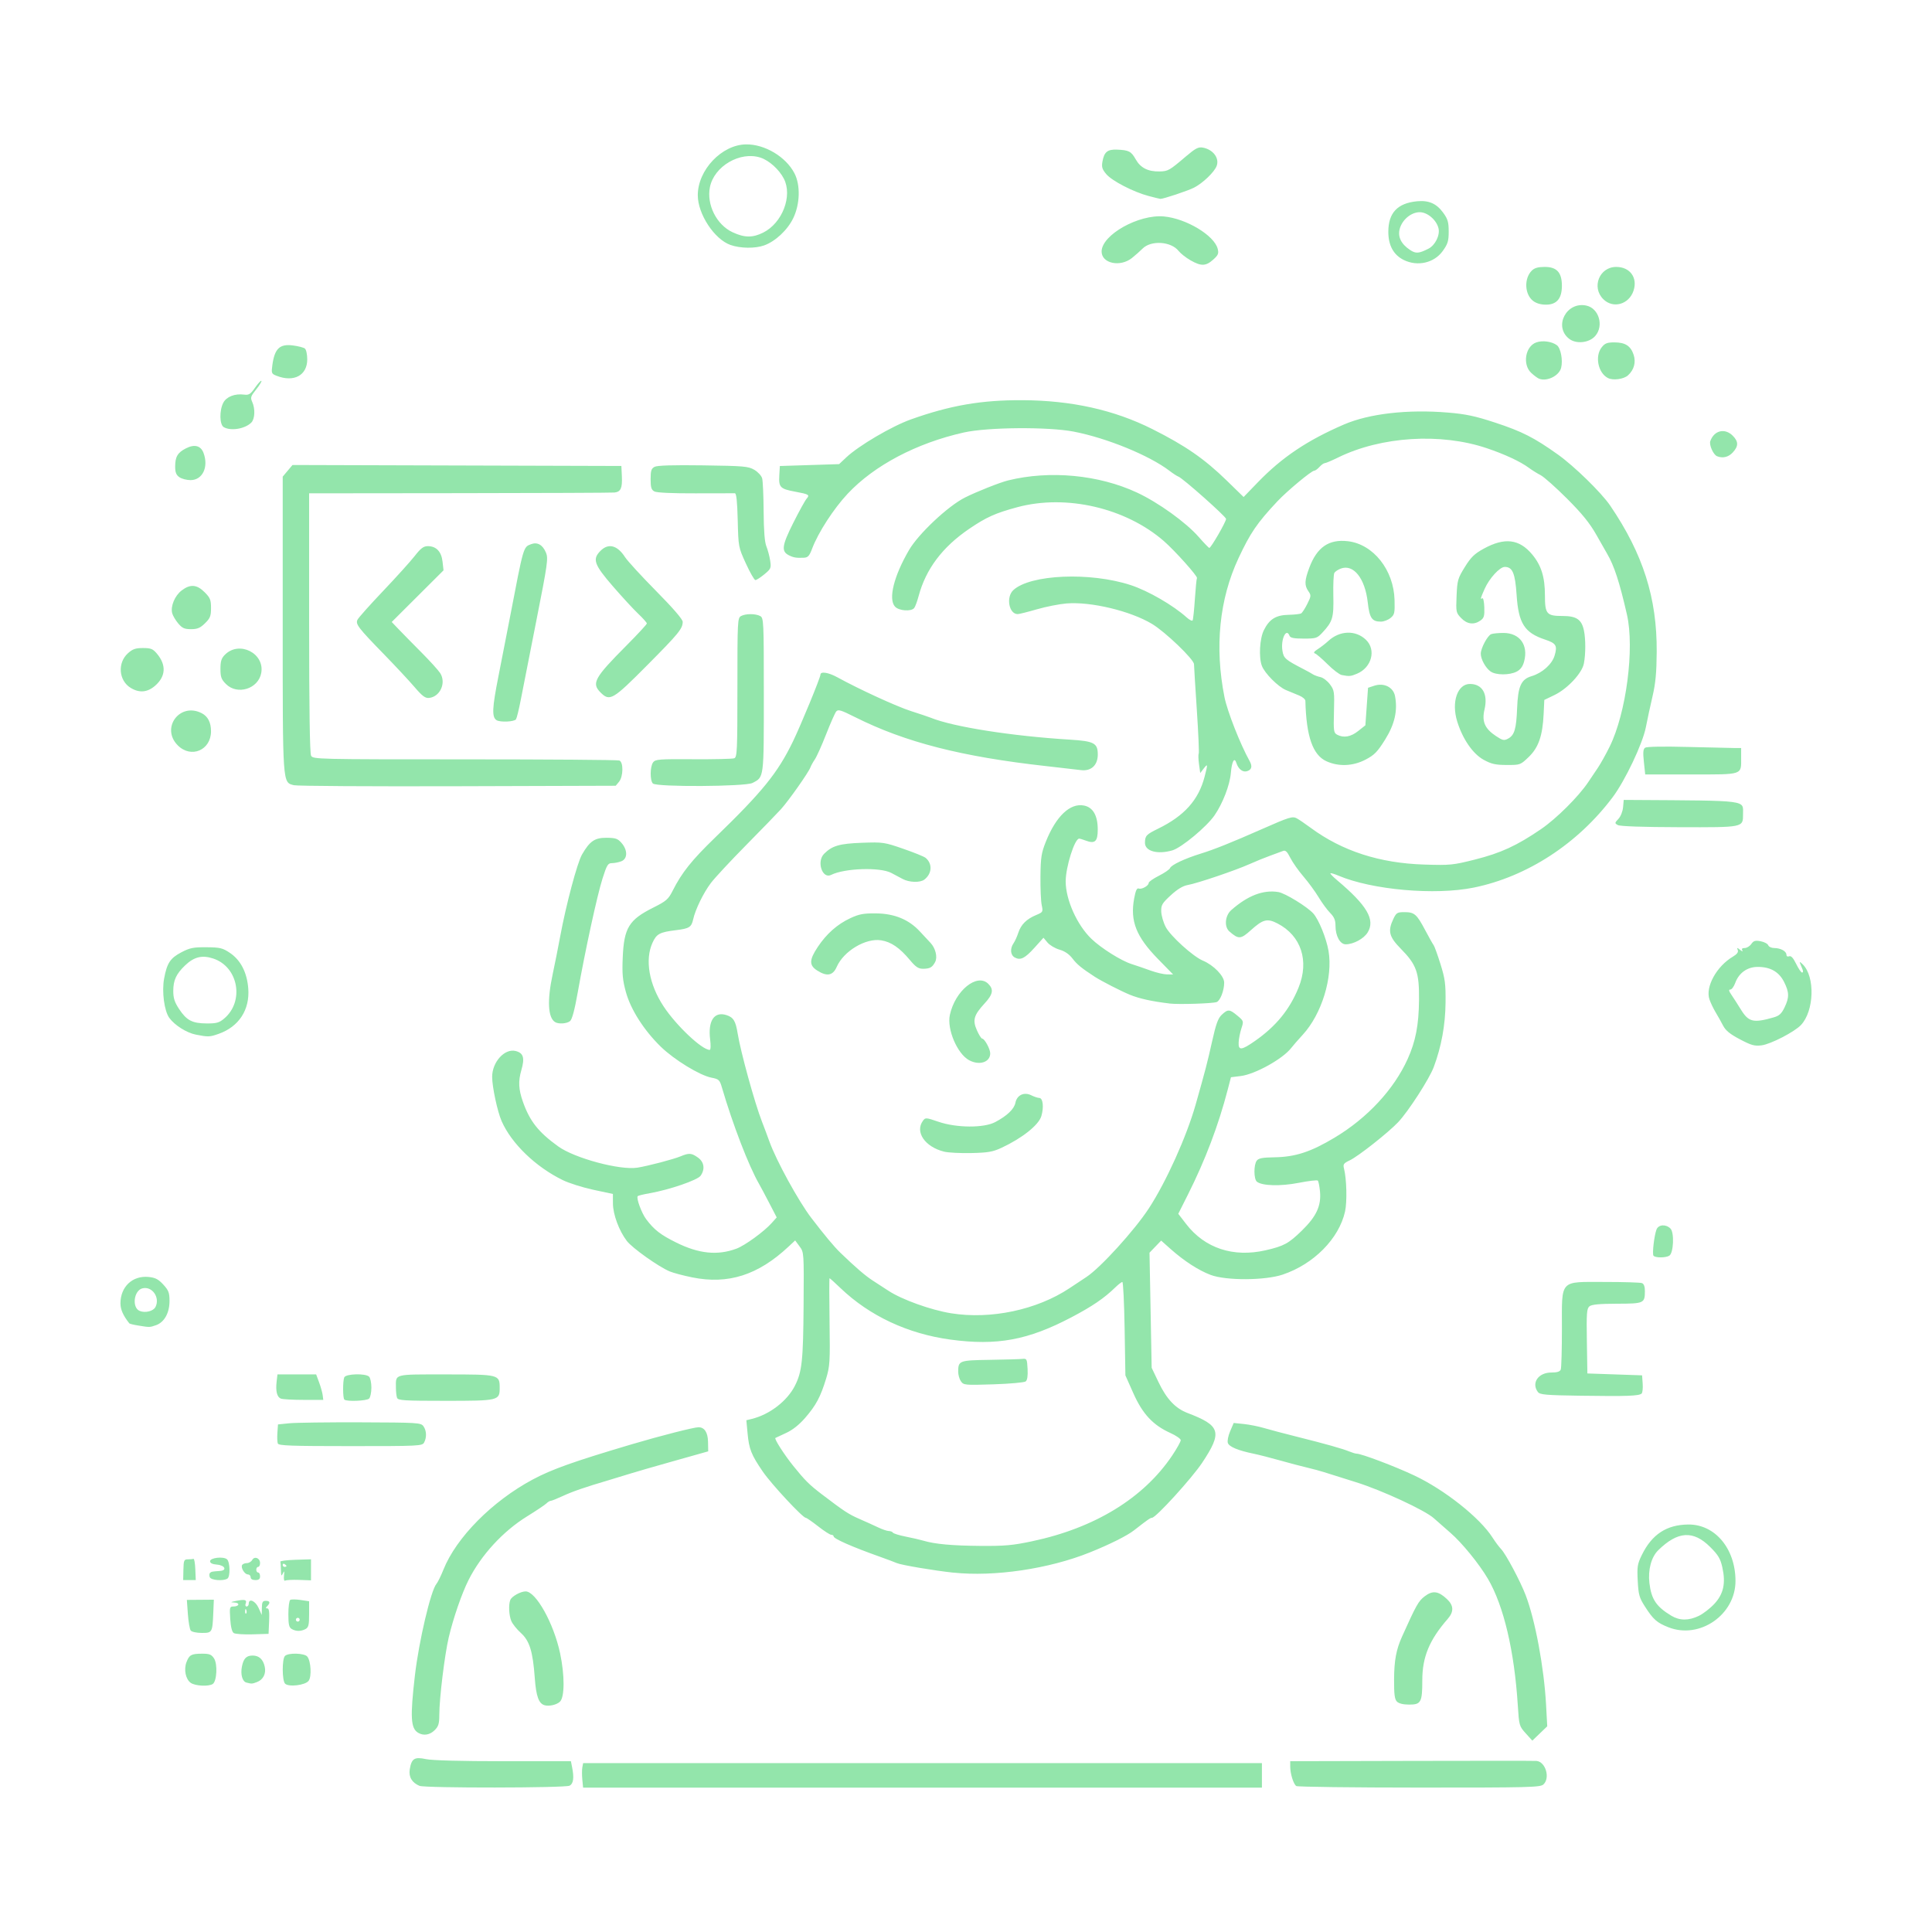 <?xml version="1.0" encoding="UTF-8" standalone="no"?>
<!-- Created with Inkscape (http://www.inkscape.org/) -->

<svg
   width="270.933mm"
   height="270.933mm"
   viewBox="0 0 270.933 270.933"
   version="1.1"
   id="svg5"
   xmlns="http://www.w3.org/2000/svg"
   xmlns:svg="http://www.w3.org/2000/svg">
  <defs
     id="defs2" />
  <g
     id="layer1"
     transform="translate(17.328,-15.718)">
    <path
       style="fill:#93e5ab;stroke-width:0.265;fill-opacity:1"
       d="m 41.5,266.154 c -1.051,-0.43 -1.538,-1.252 -1.367,-2.305 0.248,-1.53 0.658,-1.789 2.278,-1.441 0.853,0.183 4.917,0.293 10.843,0.293 h 9.479 l 0.165,0.827 c 0.3,1.499 0.191,2.316 -0.346,2.603 -0.616,0.33 -20.25,0.352 -21.052,0.024 z m 22.833,-0.874 c -0.06,-0.618 -0.059,-1.392 0.003,-1.72 l 0.112,-0.595 h 47.594 47.594 v 1.72 1.72 h -47.597 -47.597 l -0.109,-1.124 z m 100.127,0.903 c -0.398,-0.252 -0.855,-1.726 -0.855,-2.754 v -0.729 l 16.999,-0.042 c 9.35,-0.023 17.238,-0.022 17.529,0.002 1.288,0.107 1.964,2.408 0.971,3.306 -0.44,0.398 -2.027,0.438 -17.396,0.434 -9.302,-0.002 -17.064,-0.1 -17.248,-0.217 z m 32.17,-7.394 c -0.905,-1.002 -0.93,-1.091 -1.109,-3.915 -0.484,-7.64 -1.977,-13.972 -4.184,-17.739 -1.228,-2.097 -3.65,-5.071 -5.267,-6.466 -0.917,-0.791 -1.958,-1.706 -2.314,-2.033 -1.205,-1.107 -7.301,-3.933 -10.911,-5.057 -1.953,-0.608 -3.968,-1.243 -4.477,-1.409 -0.509,-0.167 -1.581,-0.456 -2.381,-0.642 -0.8,-0.186 -2.527,-0.642 -3.836,-1.012 -1.31,-0.37 -2.977,-0.796 -3.704,-0.945 -2.136,-0.438 -3.393,-0.96 -3.584,-1.488 -0.101,-0.279 0.037,-0.999 0.318,-1.655 l 0.497,-1.161 1.424,0.147 c 0.783,0.081 2.061,0.336 2.84,0.567 0.779,0.231 2.844,0.777 4.59,1.213 3.977,0.994 6.4,1.677 7.359,2.072 0.41,0.169 0.872,0.307 1.027,0.307 0.672,0 5.347,1.768 8.072,3.052 4.27,2.013 9.222,5.942 10.99,8.722 0.37,0.582 0.914,1.31 1.208,1.618 0.662,0.693 2.687,4.496 3.435,6.452 1.336,3.492 2.577,10.155 2.859,15.346 l 0.165,3.043 -1.045,1.005 -1.045,1.005 z m -155.308,-0.068 c -1.057,-0.617 -1.147,-2.179 -0.464,-8.06 0.557,-4.798 2.232,-11.916 3.02,-12.832 0.188,-0.218 0.627,-1.112 0.976,-1.987 1.802,-4.511 6.847,-9.606 12.522,-12.645 2.674,-1.432 5.784,-2.538 13.891,-4.941 4.006,-1.187 8.712,-2.388 9.359,-2.388 0.838,0 1.31,0.723 1.336,2.048 l 0.026,1.331 -4.897,1.379 c -2.694,0.759 -5.374,1.533 -5.956,1.72 -0.582,0.188 -1.951,0.605 -3.043,0.927 -3.455,1.021 -5.119,1.596 -6.556,2.264 -0.768,0.357 -1.504,0.65 -1.635,0.65 -0.131,0 -0.401,0.163 -0.6,0.362 -0.199,0.199 -1.428,1.021 -2.732,1.828 -3.363,2.08 -6.435,5.425 -8.193,8.921 -0.948,1.885 -2.145,5.355 -2.777,8.05 -0.575,2.453 -1.319,8.554 -1.32,10.816 -2.65e-4,1.275 -0.11,1.643 -0.65,2.183 -0.676,0.676 -1.548,0.818 -2.307,0.375 z m 17.728,-3.868 c -0.826,-0.228 -1.196,-1.25 -1.383,-3.82 -0.272,-3.738 -0.729,-5.213 -1.959,-6.326 -0.563,-0.509 -1.162,-1.259 -1.332,-1.666 -0.335,-0.804 -0.406,-2.269 -0.144,-2.952 0.192,-0.501 1.447,-1.202 2.152,-1.202 1.446,0 3.944,4.485 4.835,8.683 0.652,3.071 0.645,6.13 -0.016,6.777 -0.445,0.436 -1.505,0.685 -2.154,0.506 z m 119.524,-0.507 c -0.325,-0.325 -0.413,-1.002 -0.404,-3.109 0.011,-2.656 0.295,-4.186 1.111,-6 2.007,-4.459 2.307,-4.993 3.184,-5.662 1.108,-0.845 1.903,-0.749 3.105,0.374 0.973,0.909 1.01,1.779 0.119,2.8 -2.569,2.944 -3.562,5.339 -3.562,8.594 0,3.094 -0.175,3.419 -1.843,3.419 -0.824,0 -1.446,-0.151 -1.71,-0.416 z M 9.422,251.712 c -0.715,-0.501 -0.996,-1.858 -0.6,-2.9 0.39,-1.027 0.679,-1.184 2.178,-1.189 1.047,-0.003 1.322,0.105 1.687,0.662 0.521,0.794 0.392,3.223 -0.189,3.592 -0.591,0.374 -2.449,0.275 -3.076,-0.164 z m 13.226,0.11 c -0.427,-0.439 -0.437,-3.462 -0.013,-3.885 0.467,-0.467 2.721,-0.404 3.129,0.088 0.511,0.616 0.634,2.808 0.19,3.399 -0.47,0.626 -2.811,0.908 -3.307,0.398 z m -5.424,-0.152 c -0.568,-0.149 -0.846,-1.147 -0.625,-2.25 0.226,-1.129 0.623,-1.537 1.498,-1.537 0.902,0 1.473,0.527 1.702,1.569 0.213,0.968 -0.217,1.817 -1.088,2.148 -0.693,0.263 -0.738,0.265 -1.488,0.07 z m -1.772,-6.942 c -0.248,-0.161 -0.422,-0.859 -0.494,-1.986 -0.103,-1.614 -0.072,-1.738 0.434,-1.738 0.85,0 0.971,-0.525 0.128,-0.56 -0.6,-0.025 -0.54,-0.07 0.315,-0.236 1.209,-0.235 1.495,-0.144 1.283,0.407 -0.082,0.214 -0.017,0.388 0.144,0.388 0.161,0 0.293,-0.179 0.293,-0.397 0,-0.8 0.934,-0.397 1.379,0.595 l 0.446,0.992 0.014,-0.992 c 0.011,-0.811 0.11,-0.992 0.543,-0.992 0.6,0 0.678,0.274 0.212,0.741 -0.247,0.247 -0.244,0.318 0.012,0.318 0.238,0 0.308,0.495 0.251,1.786 l -0.078,1.786 -2.249,0.068 c -1.237,0.037 -2.421,-0.044 -2.632,-0.18 z m 1.755,-3.244 c -0.085,-0.211 -0.147,-0.148 -0.16,0.16 -0.011,0.279 0.051,0.435 0.139,0.347 0.088,-0.088 0.097,-0.316 0.021,-0.507 z m -7.786,2.894 c -0.144,-0.182 -0.325,-1.224 -0.403,-2.315 l -0.142,-1.984 1.892,-0.015 1.892,-0.015 -0.073,1.735 c -0.122,2.892 -0.141,2.926 -1.619,2.926 -0.713,0 -1.402,-0.147 -1.547,-0.331 z m 14.153,-0.22 c -0.37,-0.216 -0.463,-0.636 -0.463,-2.093 0,-1.003 0.119,-1.897 0.265,-1.987 0.146,-0.09 0.801,-0.084 1.455,0.014 l 1.19,0.178 v 1.813 c 0,1.521 -0.082,1.857 -0.512,2.087 -0.639,0.342 -1.335,0.338 -1.936,-0.012 z m 1.124,-1.302 c 0,-0.146 -0.119,-0.265 -0.265,-0.265 -0.146,0 -0.265,0.119 -0.265,0.265 0,0.146 0.119,0.265 0.265,0.265 0.146,0 0.265,-0.119 0.265,-0.265 z m 191.939,1.059 c -1.613,-0.638 -2.12,-1.086 -3.288,-2.907 -0.792,-1.235 -0.908,-1.649 -1.011,-3.606 -0.104,-1.98 -0.044,-2.359 0.574,-3.621 1.418,-2.898 3.475,-4.246 6.52,-4.274 3.752,-0.034 6.615,3.393 6.615,7.92 0,4.743 -5.038,8.216 -9.409,6.488 z m 4.277,-1.601 c 0.616,-0.298 1.597,-1.06 2.18,-1.692 1.282,-1.391 1.605,-2.888 1.106,-5.121 -0.27,-1.205 -0.574,-1.715 -1.692,-2.832 -2.376,-2.376 -4.559,-2.241 -7.3,0.451 -0.971,0.954 -1.45,2.745 -1.231,4.605 0.266,2.26 0.973,3.312 3.074,4.574 1.17,0.703 2.434,0.708 3.864,0.016 z m -198.415,-5.623 c 0.071,-0.693 0.042,-0.75 -0.162,-0.317 -0.206,0.439 -0.251,0.361 -0.267,-0.463 -0.01,-0.546 -0.048,-1.081 -0.085,-1.191 -0.036,-0.109 0.916,-0.229 2.117,-0.266 l 2.183,-0.068 v 1.475 1.475 l -1.676,-0.061 c -0.922,-0.033 -1.793,0.012 -1.937,0.1 -0.156,0.096 -0.226,-0.179 -0.174,-0.685 z m 0.347,-1.359 c 0,-0.064 -0.119,-0.19 -0.265,-0.28 -0.146,-0.09 -0.265,-0.037 -0.265,0.117 0,0.154 0.119,0.28 0.265,0.28 0.146,0 0.265,-0.052 0.265,-0.117 z m -14.454,0.514 c 0.031,-1.322 0.089,-1.455 0.63,-1.455 0.327,-2.6e-4 0.681,-0.03 0.786,-0.067 0.105,-0.036 0.219,0.618 0.253,1.455 l 0.062,1.521 h -0.882 -0.882 z m 3.698,1.046 c -0.086,-0.225 -0.074,-0.491 0.027,-0.592 0.184,-0.184 0.301,-0.208 1.403,-0.282 1.026,-0.069 0.701,-0.793 -0.397,-0.884 -0.669,-0.055 -0.992,-0.211 -0.992,-0.479 0,-0.488 1.852,-0.703 2.369,-0.275 0.437,0.363 0.485,2.444 0.063,2.713 -0.586,0.373 -2.306,0.234 -2.473,-0.2 z m 5.73,0.011 c 0,-0.218 -0.174,-0.397 -0.388,-0.397 -0.456,0 -1.031,-0.954 -0.8,-1.328 0.088,-0.143 0.385,-0.259 0.661,-0.259 0.275,0 0.611,-0.197 0.745,-0.438 0.323,-0.577 1.104,-0.273 1.104,0.429 0,0.296 -0.119,0.537 -0.265,0.537 -0.146,0 -0.265,0.179 -0.265,0.397 0,0.218 0.119,0.397 0.265,0.397 0.146,0 0.265,0.238 0.265,0.529 0,0.388 -0.176,0.529 -0.661,0.529 -0.412,0 -0.661,-0.15 -0.661,-0.397 z m 98.557,-0.643 c -2.693,-0.287 -7.323,-1.069 -7.938,-1.342 -0.291,-0.129 -1.363,-0.531 -2.381,-0.893 -3.889,-1.382 -6.482,-2.524 -6.482,-2.854 0,-0.122 -0.149,-0.222 -0.331,-0.222 -0.182,-9e-5 -1.013,-0.536 -1.847,-1.191 -0.834,-0.655 -1.61,-1.19 -1.725,-1.19 -0.43,0 -4.806,-4.7 -6.016,-6.461 -1.623,-2.363 -1.943,-3.166 -2.15,-5.391 l -0.17,-1.831 0.762,-0.187 c 2.5,-0.614 4.965,-2.509 6.047,-4.65 0.995,-1.968 1.161,-3.502 1.217,-11.272 0.054,-7.417 0.052,-7.437 -0.564,-8.271 l -0.618,-0.836 -0.94,0.878 c -4.274,3.993 -8.46,5.326 -13.51,4.302 -1.222,-0.248 -2.634,-0.622 -3.138,-0.833 -1.561,-0.652 -5.262,-3.281 -6.022,-4.278 -1.089,-1.428 -1.937,-3.715 -1.944,-5.244 l -0.006,-1.343 -2.712,-0.578 c -1.492,-0.318 -3.438,-0.932 -4.324,-1.365 -3.803,-1.857 -7.188,-5.124 -8.57,-8.273 -0.587,-1.337 -1.327,-4.799 -1.327,-6.202 7.93e-4,-2.085 1.752,-4.016 3.291,-3.63 1.095,0.275 1.304,0.966 0.807,2.675 -0.457,1.572 -0.399,2.714 0.227,4.475 0.964,2.711 2.165,4.227 4.935,6.227 2.3,1.661 8.673,3.372 11.112,2.984 1.481,-0.236 5.059,-1.174 6.042,-1.585 1.199,-0.501 1.541,-0.477 2.45,0.17 0.87,0.62 1.017,1.626 0.372,2.546 -0.429,0.613 -4.343,1.959 -7.121,2.449 -0.86,0.152 -1.624,0.335 -1.696,0.408 -0.247,0.247 0.533,2.383 1.188,3.25 1.119,1.482 2,2.167 4.189,3.254 3.191,1.586 5.811,1.853 8.467,0.865 1.186,-0.442 3.865,-2.39 4.938,-3.591 l 0.704,-0.789 -1.049,-2.022 c -0.577,-1.112 -1.22,-2.32 -1.43,-2.684 -1.445,-2.509 -3.676,-8.3 -5.197,-13.487 -0.324,-1.106 -0.423,-1.199 -1.499,-1.41 -1.625,-0.319 -5.208,-2.512 -7.076,-4.332 -2.365,-2.304 -4.224,-5.215 -4.898,-7.67 -0.462,-1.684 -0.542,-2.556 -0.444,-4.842 0.178,-4.159 0.869,-5.289 4.276,-6.995 1.836,-0.919 2.116,-1.163 2.73,-2.377 1.288,-2.548 2.664,-4.271 5.938,-7.44 6.66,-6.447 8.786,-9.071 10.929,-13.491 1.108,-2.285 3.852,-8.952 3.852,-9.359 0,-0.496 1.12,-0.322 2.381,0.37 3.12,1.712 8.293,4.086 10.319,4.734 1.237,0.396 2.487,0.818 2.778,0.936 3.125,1.273 11.328,2.566 19.447,3.065 3.452,0.212 3.969,0.485 3.969,2.092 0,1.506 -0.944,2.372 -2.378,2.183 -0.511,-0.067 -2.715,-0.321 -4.898,-0.564 -11.83,-1.317 -19.724,-3.339 -26.723,-6.846 -2.067,-1.036 -2.423,-1.14 -2.694,-0.794 -0.172,0.219 -0.81,1.667 -1.418,3.216 -0.608,1.55 -1.311,3.115 -1.562,3.479 -0.251,0.364 -0.533,0.872 -0.626,1.129 -0.251,0.696 -3.051,4.67 -4.134,5.867 -0.519,0.574 -2.713,2.836 -4.876,5.027 -2.163,2.191 -4.386,4.579 -4.938,5.307 -1.044,1.374 -2.19,3.721 -2.495,5.112 -0.24,1.094 -0.548,1.288 -2.392,1.512 -2.307,0.281 -2.741,0.513 -3.314,1.774 -1.081,2.382 -0.482,5.817 1.555,8.91 1.777,2.699 5.388,6.107 6.471,6.107 0.141,0 0.166,-0.616 0.061,-1.458 -0.327,-2.617 0.568,-3.966 2.273,-3.425 0.988,0.314 1.302,0.819 1.58,2.547 0.421,2.613 2.396,9.785 3.412,12.391 0.312,0.8 0.781,2.051 1.041,2.779 0.956,2.676 4.095,8.399 5.891,10.743 1.876,2.448 3.194,4.027 4.063,4.866 2.122,2.049 3.516,3.247 4.548,3.909 0.618,0.397 1.602,1.036 2.185,1.42 1.894,1.248 5.964,2.71 8.814,3.166 5.557,0.889 12.018,-0.481 16.583,-3.515 0.8,-0.532 1.872,-1.242 2.381,-1.578 1.976,-1.302 6.735,-6.534 8.751,-9.621 2.432,-3.725 5.287,-10.055 6.562,-14.552 1.373,-4.843 1.64,-5.868 2.302,-8.838 0.555,-2.494 0.841,-3.278 1.372,-3.77 0.858,-0.796 1.082,-0.782 2.179,0.134 0.891,0.744 0.9,0.771 0.565,1.786 -0.187,0.567 -0.36,1.447 -0.386,1.957 -0.058,1.174 0.387,1.136 2.292,-0.195 2.947,-2.059 4.856,-4.397 6.109,-7.48 1.525,-3.754 0.363,-7.289 -2.959,-8.999 -1.432,-0.737 -2.023,-0.588 -3.725,0.943 -1.433,1.288 -1.726,1.305 -3.019,0.178 -0.748,-0.652 -0.609,-2.222 0.265,-2.993 2.31,-2.037 4.49,-2.874 6.6,-2.531 0.942,0.153 4.037,2.048 4.898,2.999 0.766,0.847 1.836,3.474 2.142,5.258 0.634,3.701 -0.958,8.875 -3.62,11.761 -0.604,0.655 -1.334,1.493 -1.623,1.864 -1.193,1.53 -5.056,3.673 -7.065,3.92 l -1.375,0.169 -0.447,1.72 c -1.301,5.011 -3.15,9.888 -5.585,14.736 l -1.355,2.697 1.112,1.441 c 2.613,3.388 6.603,4.707 11.118,3.677 2.576,-0.588 3.239,-0.947 5.104,-2.766 2.045,-1.995 2.732,-3.483 2.538,-5.498 -0.07,-0.733 -0.208,-1.413 -0.305,-1.511 -0.098,-0.098 -1.293,0.042 -2.656,0.31 -2.565,0.504 -5.175,0.433 -5.891,-0.162 -0.442,-0.367 -0.454,-2.364 -0.017,-2.944 0.256,-0.341 0.808,-0.447 2.447,-0.471 2.961,-0.043 5.125,-0.749 8.495,-2.771 4.576,-2.745 8.286,-6.74 10.217,-11.002 1.121,-2.475 1.564,-4.766 1.599,-8.265 0.038,-3.893 -0.343,-4.964 -2.57,-7.227 -1.64,-1.666 -1.837,-2.472 -1.022,-4.18 0.404,-0.847 0.549,-0.935 1.537,-0.935 1.406,0 1.728,0.277 2.913,2.514 0.54,1.019 1.076,1.971 1.192,2.117 0.116,0.146 0.546,1.336 0.956,2.646 0.65,2.075 0.741,2.773 0.714,5.424 -0.033,3.159 -0.583,6.158 -1.657,9.028 -0.626,1.672 -3.582,6.248 -4.997,7.735 -1.404,1.476 -5.589,4.776 -6.761,5.332 -0.882,0.418 -0.982,0.559 -0.827,1.163 0.373,1.453 0.451,4.666 0.147,6.027 -0.851,3.804 -4.387,7.379 -8.749,8.845 -2.474,0.832 -7.922,0.857 -10.086,0.047 -1.699,-0.636 -3.727,-1.948 -5.641,-3.65 l -1.312,-1.167 -0.816,0.848 -0.816,0.848 0.151,8.07 0.151,8.07 0.946,1.984 c 1.143,2.396 2.372,3.704 4.098,4.362 4.633,1.766 4.896,2.663 2.044,6.964 -1.438,2.168 -6.498,7.723 -7.035,7.723 -0.23,0 -0.585,0.247 -2.526,1.76 -0.983,0.766 -3.394,1.971 -6.209,3.104 -5.729,2.305 -13.384,3.437 -19.113,2.828 z m 11.044,-4.408 c 8.775,-1.854 15.627,-6.049 19.634,-12.022 0.662,-0.987 1.201,-1.955 1.197,-2.15 -0.004,-0.196 -0.666,-0.653 -1.471,-1.017 -2.425,-1.096 -3.883,-2.662 -5.171,-5.556 l -1.119,-2.514 -0.108,-6.548 c -0.06,-3.602 -0.203,-6.548 -0.318,-6.548 -0.115,0 -0.551,0.332 -0.968,0.739 -1.582,1.54 -3.237,2.668 -6.183,4.217 -6.089,3.201 -10.434,4.003 -16.933,3.126 -5.985,-0.807 -11.371,-3.327 -15.438,-7.222 -0.798,-0.764 -1.49,-1.389 -1.539,-1.389 -0.049,-1.1e-4 -0.049,2.744 -5.3e-4,6.098 0.082,5.657 0.046,6.237 -0.49,8.001 -0.773,2.544 -1.413,3.739 -2.945,5.501 -0.841,0.966 -1.765,1.695 -2.673,2.107 -0.764,0.346 -1.433,0.659 -1.487,0.694 -0.185,0.121 1.233,2.335 2.519,3.933 1.618,2.01 2.255,2.644 3.986,3.961 3.159,2.405 3.75,2.793 5.252,3.449 0.864,0.378 2.056,0.917 2.647,1.198 0.592,0.282 1.269,0.512 1.506,0.512 0.237,0 0.493,0.102 0.57,0.227 0.077,0.125 0.888,0.375 1.802,0.556 0.914,0.181 2.024,0.437 2.468,0.57 1.599,0.478 4.029,0.701 7.989,0.732 3.41,0.027 4.533,-0.073 7.276,-0.653 z m -9.993,-22.425 c -0.214,-0.306 -0.388,-0.916 -0.385,-1.357 0.008,-1.539 0.143,-1.589 4.418,-1.654 2.152,-0.033 4.21,-0.092 4.574,-0.132 0.628,-0.069 0.665,0.003 0.74,1.406 0.051,0.976 -0.038,1.572 -0.265,1.752 -0.188,0.15 -2.221,0.333 -4.517,0.407 -4.019,0.129 -4.189,0.113 -4.564,-0.422 z m -95.797,8.72 c -0.077,-0.202 -0.103,-0.886 -0.058,-1.521 l 0.083,-1.155 1.587,-0.161 c 0.873,-0.089 5.377,-0.148 10.009,-0.132 8.013,0.028 8.44,0.054 8.797,0.542 0.443,0.605 0.486,1.565 0.102,2.282 -0.263,0.492 -0.659,0.512 -10.327,0.512 -8.323,0 -10.077,-0.063 -10.194,-0.367 z m 0.442,-6.293 c -0.558,-0.206 -0.767,-1.037 -0.606,-2.415 l 0.114,-0.979 h 2.713 2.713 l 0.417,1.124 c 0.229,0.618 0.454,1.422 0.499,1.786 l 0.082,0.661 h -2.727 c -1.5,0 -2.943,-0.08 -3.206,-0.177 z m 8.888,0.133 c -0.221,-0.221 -0.232,-2.545 -0.016,-3.109 0.197,-0.515 2.996,-0.596 3.491,-0.101 0.175,0.175 0.318,0.865 0.318,1.535 0,0.669 -0.143,1.36 -0.318,1.535 -0.332,0.332 -3.169,0.447 -3.475,0.141 z m 7.393,-0.242 c -0.088,-0.23 -0.161,-0.875 -0.161,-1.434 0,-1.964 -0.423,-1.852 6.999,-1.852 7.486,0 7.553,0.017 7.553,1.898 0,1.769 -0.155,1.806 -7.599,1.806 -5.803,0 -6.652,-0.052 -6.792,-0.419 z m 166.13,-0.294 c -5.081,-0.076 -5.863,-0.144 -6.152,-0.532 -0.943,-1.269 0.067,-2.725 1.89,-2.725 0.816,0 1.21,-0.125 1.323,-0.419 0.088,-0.23 0.161,-2.795 0.161,-5.701 0,-7.04 -0.423,-6.581 6.052,-6.581 2.614,0 4.941,0.072 5.171,0.161 0.277,0.106 0.417,0.487 0.414,1.124 -0.007,1.705 -0.122,1.757 -3.926,1.767 -2.478,0.007 -3.539,0.108 -3.852,0.368 -0.375,0.311 -0.423,0.963 -0.36,4.885 l 0.072,4.527 3.836,0.132 3.836,0.132 0.083,1.16 c 0.046,0.638 -0.019,1.262 -0.143,1.387 -0.344,0.344 -2.051,0.408 -8.407,0.313 z M 2.016,201.597 c -0.616,-0.1 -1.16,-0.234 -1.21,-0.298 -0.87,-1.105 -1.242,-1.946 -1.242,-2.802 9.6e-4,-2.343 1.702,-3.934 3.959,-3.704 0.935,0.096 1.363,0.318 2.051,1.069 0.747,0.815 0.869,1.14 0.869,2.31 0,1.671 -0.733,2.979 -1.899,3.385 -0.891,0.311 -0.866,0.31 -2.528,0.039 z m 2.464,-2.603 c 0.661,-1.334 -0.477,-2.947 -1.839,-2.605 -1.207,0.303 -1.497,2.7 -0.383,3.165 0.781,0.326 1.926,0.038 2.222,-0.56 z m 210.062,-7.194 c -0.185,-0.299 0.103,-2.783 0.423,-3.647 0.267,-0.722 1.312,-0.802 1.963,-0.151 0.558,0.558 0.438,3.428 -0.16,3.806 -0.504,0.319 -2.026,0.314 -2.225,-0.008 z m -99.465,-14.578 c -2.693,-0.667 -4.129,-2.758 -2.977,-4.334 0.34,-0.465 0.422,-0.46 2.183,0.142 2.538,0.867 6.351,0.89 7.946,0.048 1.67,-0.882 2.663,-1.832 2.839,-2.715 0.216,-1.08 1.213,-1.551 2.223,-1.048 0.4,0.199 0.906,0.367 1.124,0.373 0.518,0.014 0.662,1.302 0.287,2.556 -0.373,1.245 -2.695,3.091 -5.578,4.433 -1.228,0.572 -1.888,0.687 -4.233,0.74 -1.528,0.034 -3.244,-0.054 -3.813,-0.195 z m 3.493,-12.828 c -1.657,-0.9 -3.124,-4.347 -2.697,-6.337 0.736,-3.425 3.834,-5.93 5.398,-4.366 0.781,0.781 0.652,1.466 -0.517,2.734 -1.52,1.649 -1.72,2.342 -1.088,3.771 0.284,0.642 0.617,1.168 0.739,1.168 0.334,0 1.13,1.46 1.13,2.072 0,1.248 -1.524,1.739 -2.966,0.957 z m 108.107,-2.924 c -1.406,-0.739 -2.007,-1.229 -2.374,-1.936 -0.27,-0.521 -0.743,-1.363 -1.05,-1.873 -0.307,-0.509 -0.692,-1.316 -0.856,-1.792 -0.599,-1.746 0.994,-4.644 3.302,-6.007 0.559,-0.33 0.775,-0.624 0.669,-0.908 -0.141,-0.377 -0.106,-0.379 0.34,-0.024 0.289,0.231 0.414,0.259 0.298,0.066 -0.133,-0.221 -0.022,-0.331 0.331,-0.331 0.291,0 0.707,-0.253 0.923,-0.562 0.323,-0.461 0.56,-0.531 1.312,-0.39 0.505,0.095 0.986,0.348 1.068,0.562 0.082,0.214 0.459,0.39 0.837,0.39 0.889,0 1.711,0.445 1.711,0.927 0,0.225 0.158,0.319 0.388,0.23 0.267,-0.103 0.572,0.229 0.979,1.067 0.325,0.669 0.699,1.216 0.831,1.216 0.132,0 0.168,-0.179 0.08,-0.397 -0.088,-0.218 -0.241,-0.596 -0.339,-0.84 -0.136,-0.337 -0.048,-0.312 0.366,0.102 1.736,1.736 1.59,6.519 -0.26,8.488 -0.903,0.962 -4.241,2.687 -5.518,2.852 -0.988,0.128 -1.432,0.005 -3.039,-0.84 z m 4.723,-3.079 c 0.778,-0.222 1.102,-0.517 1.521,-1.384 0.684,-1.413 0.672,-2.135 -0.062,-3.59 -0.715,-1.418 -1.918,-2.106 -3.684,-2.106 -1.476,-5.3e-4 -2.656,0.842 -3.17,2.262 -0.182,0.502 -0.488,0.913 -0.682,0.913 -0.256,0 -0.216,0.197 0.149,0.728 0.275,0.4 0.882,1.345 1.348,2.101 1.068,1.73 1.742,1.889 4.579,1.077 z m -221.254,2.419 c -1.3,-0.254 -2.983,-1.315 -3.736,-2.355 -0.703,-0.971 -1.061,-3.684 -0.725,-5.501 0.402,-2.175 0.857,-2.87 2.417,-3.689 1.189,-0.625 1.683,-0.724 3.521,-0.71 1.911,0.015 2.261,0.099 3.292,0.791 1.501,1.009 2.391,2.727 2.571,4.965 0.241,3.005 -1.304,5.384 -4.15,6.388 -1.255,0.443 -1.458,0.45 -3.19,0.111 z m 3.958,-2.254 c 2.869,-2.414 1.996,-7.249 -1.52,-8.416 -1.569,-0.521 -2.702,-0.244 -3.965,0.969 -1.242,1.194 -1.648,2.076 -1.648,3.584 0,1.002 0.184,1.569 0.823,2.534 1.054,1.592 1.834,1.999 3.853,2.012 1.385,0.009 1.759,-0.095 2.457,-0.682 z m 46.396,0.485 c -0.99,-0.63 -1.11,-3.036 -0.331,-6.671 0.296,-1.382 0.77,-3.764 1.053,-5.292 0.825,-4.457 2.396,-10.362 3.067,-11.525 1.088,-1.888 1.793,-2.367 3.463,-2.35 1.265,0.013 1.556,0.116 2.095,0.742 0.866,1.007 0.841,2.217 -0.053,2.557 -0.373,0.142 -0.963,0.258 -1.311,0.258 -0.56,0 -0.712,0.25 -1.324,2.183 -0.751,2.37 -2.419,10.04 -3.467,15.941 -0.447,2.517 -0.797,3.81 -1.09,4.035 -0.478,0.366 -1.613,0.433 -2.1,0.123 z m 86.171,-2.6 c -2.441,-0.287 -4.227,-0.682 -5.556,-1.227 -1.25,-0.513 -3.992,-1.918 -4.921,-2.522 -1.834,-1.192 -2.484,-1.722 -3.1,-2.53 -0.486,-0.637 -1.091,-1.055 -1.842,-1.27 -0.615,-0.176 -1.372,-0.624 -1.684,-0.996 l -0.566,-0.675 -1.232,1.37 c -1.367,1.521 -1.985,1.832 -2.785,1.403 -0.62,-0.332 -0.702,-1.239 -0.18,-1.997 0.198,-0.287 0.499,-0.951 0.669,-1.475 0.373,-1.148 1.149,-1.921 2.491,-2.482 0.971,-0.406 0.993,-0.445 0.79,-1.402 -0.115,-0.541 -0.194,-2.356 -0.175,-4.034 0.03,-2.663 0.126,-3.28 0.762,-4.87 1.422,-3.554 3.384,-5.42 5.318,-5.057 1.281,0.24 1.953,1.398 1.954,3.368 0.001,1.688 -0.391,2.044 -1.701,1.546 -0.392,-0.149 -0.799,-0.271 -0.904,-0.271 -0.637,0 -1.892,3.978 -1.892,5.997 0,2.574 1.596,6.128 3.62,8.066 1.378,1.319 4.154,3.06 5.621,3.527 0.666,0.212 1.865,0.623 2.665,0.914 0.8,0.291 1.839,0.533 2.308,0.537 l 0.853,0.009 -2.101,-2.147 c -3.085,-3.152 -3.95,-5.341 -3.363,-8.513 0.205,-1.107 0.382,-1.493 0.642,-1.393 0.423,0.162 1.396,-0.388 1.396,-0.788 0,-0.153 0.643,-0.604 1.43,-1.002 0.786,-0.398 1.49,-0.881 1.564,-1.073 0.172,-0.447 2.074,-1.341 4.352,-2.045 1.859,-0.575 4.278,-1.545 8.53,-3.421 3.858,-1.702 4.284,-1.834 4.893,-1.511 0.292,0.155 1.176,0.758 1.965,1.339 4.408,3.249 9.658,4.947 15.906,5.142 3.638,0.114 4.024,0.076 7.116,-0.703 3.625,-0.912 5.893,-1.958 9.278,-4.277 2.156,-1.477 5.24,-4.548 6.595,-6.567 0.353,-0.526 0.963,-1.432 1.355,-2.014 0.393,-0.582 1.139,-1.921 1.659,-2.975 2.326,-4.718 3.51,-13.782 2.421,-18.534 -1.043,-4.551 -1.781,-6.816 -2.778,-8.521 -0.128,-0.218 -0.803,-1.404 -1.5,-2.634 -0.945,-1.667 -1.995,-2.964 -4.12,-5.09 -1.569,-1.569 -3.235,-3.05 -3.704,-3.292 -0.469,-0.241 -1.209,-0.703 -1.646,-1.026 -1.2,-0.889 -3.385,-1.906 -5.921,-2.76 -6.46,-2.173 -14.797,-1.649 -20.834,1.309 -0.891,0.437 -1.736,0.794 -1.877,0.794 -0.141,0 -0.473,0.238 -0.736,0.529 -0.263,0.291 -0.596,0.529 -0.739,0.529 -0.382,0 -3.801,2.844 -5.156,4.288 -2.852,3.041 -3.797,4.423 -5.463,7.989 -2.682,5.739 -3.359,12.441 -1.967,19.455 0.397,2.001 2.222,6.643 3.532,8.986 0.425,0.76 0.282,1.251 -0.417,1.434 -0.577,0.151 -1.176,-0.335 -1.441,-1.169 -0.28,-0.881 -0.637,-0.226 -0.778,1.423 -0.143,1.683 -1.132,4.246 -2.283,5.92 -1.106,1.608 -4.632,4.538 -5.91,4.913 -2.085,0.611 -3.855,0.124 -3.849,-1.058 0.006,-0.983 0.177,-1.167 1.848,-1.984 3.673,-1.795 5.665,-4.021 6.514,-7.279 0.468,-1.797 0.456,-1.907 -0.129,-1.147 l -0.483,0.628 -0.171,-1.251 c -0.094,-0.688 -0.113,-1.345 -0.042,-1.46 0.071,-0.115 -0.047,-2.871 -0.263,-6.124 -0.216,-3.253 -0.394,-6.144 -0.395,-6.424 -0.003,-0.677 -4.032,-4.543 -5.899,-5.661 -3.029,-1.814 -8.557,-3.138 -11.963,-2.865 -1.019,0.082 -2.896,0.451 -4.171,0.822 -1.276,0.37 -2.487,0.673 -2.693,0.673 -1.232,0 -1.666,-2.393 -0.61,-3.368 2.385,-2.203 10.774,-2.559 16.461,-0.699 2.445,0.8 5.951,2.827 7.852,4.539 0.384,0.346 0.757,0.53 0.829,0.409 0.072,-0.121 0.214,-1.468 0.316,-2.993 0.102,-1.525 0.233,-2.85 0.291,-2.945 0.139,-0.225 -3.119,-3.864 -4.649,-5.191 -5.364,-4.656 -13.703,-6.584 -20.533,-4.746 -3.082,0.829 -4.353,1.4 -6.756,3.034 -3.763,2.559 -6.08,5.641 -7.099,9.447 -0.195,0.728 -0.47,1.472 -0.61,1.654 -0.412,0.532 -2.157,0.407 -2.701,-0.194 -0.96,-1.061 -0.165,-4.266 1.968,-7.928 1.325,-2.275 5.448,-6.153 7.818,-7.352 1.627,-0.823 4.907,-2.125 6.085,-2.416 5.839,-1.44 12.703,-0.792 18.064,1.703 2.989,1.391 6.873,4.184 8.659,6.227 0.728,0.832 1.397,1.524 1.487,1.537 0.217,0.031 2.349,-3.66 2.349,-4.066 0,-0.325 -6.112,-5.75 -6.689,-5.937 -0.177,-0.058 -0.739,-0.423 -1.249,-0.813 -2.814,-2.153 -8.8,-4.601 -13.436,-5.495 -3.586,-0.691 -12.076,-0.623 -15.404,0.124 -6.639,1.49 -12.561,4.614 -16.293,8.594 -1.958,2.088 -4.132,5.446 -4.973,7.682 -0.395,1.049 -0.59,1.262 -1.179,1.288 -1.035,0.046 -1.434,-0.019 -2.075,-0.34 -1.1,-0.551 -0.994,-1.358 0.595,-4.527 0.819,-1.633 1.663,-3.166 1.876,-3.406 0.482,-0.543 0.336,-0.633 -1.602,-0.991 -2.095,-0.387 -2.32,-0.615 -2.225,-2.253 l 0.078,-1.346 4.155,-0.132 4.155,-0.132 1.004,-0.945 c 1.753,-1.65 6.393,-4.375 9.074,-5.33 5.522,-1.967 9.883,-2.719 15.61,-2.692 6.889,0.032 12.863,1.358 18.215,4.041 4.651,2.332 7.328,4.183 10.456,7.232 l 2.366,2.306 2.01,-2.078 c 3.383,-3.498 6.927,-5.875 12.064,-8.092 3.539,-1.527 8.945,-2.146 14.597,-1.67 2.507,0.211 3.818,0.49 6.583,1.399 3.794,1.248 5.487,2.108 8.817,4.481 2.313,1.649 6.105,5.352 7.34,7.169 4.608,6.782 6.568,12.944 6.519,20.505 -0.019,2.902 -0.16,4.416 -0.582,6.218 -0.306,1.31 -0.73,3.274 -0.942,4.366 -0.444,2.286 -2.898,7.46 -4.644,9.79 -4.893,6.529 -12.01,11.161 -19.493,12.686 -5.415,1.103 -14.241,0.325 -18.962,-1.672 -0.568,-0.24 -1.078,-0.392 -1.133,-0.336 -0.055,0.055 0.35,0.479 0.901,0.942 4.237,3.56 5.417,5.57 4.319,7.358 -0.54,0.88 -1.987,1.661 -3.079,1.661 -0.788,0 -1.43,-1.168 -1.43,-2.601 0,-0.787 -0.182,-1.225 -0.749,-1.799 -0.412,-0.417 -1.142,-1.412 -1.623,-2.21 -0.481,-0.798 -1.44,-2.108 -2.131,-2.91 -0.691,-0.803 -1.516,-1.975 -1.833,-2.606 -0.44,-0.876 -0.681,-1.104 -1.022,-0.965 -0.246,0.1 -1.042,0.393 -1.769,0.652 -0.728,0.259 -2.037,0.791 -2.91,1.183 -1.981,0.889 -7.333,2.702 -8.682,2.941 -0.683,0.121 -1.451,0.585 -2.378,1.437 -1.217,1.119 -1.365,1.372 -1.339,2.282 0.016,0.563 0.299,1.539 0.628,2.168 0.668,1.274 3.833,4.141 5.205,4.715 1.515,0.633 2.993,2.156 2.993,3.083 0,1.103 -0.539,2.511 -1.042,2.724 -0.499,0.21 -5.333,0.364 -6.631,0.211 z m -49.411,-4.631 c -1.132,-0.725 -1.113,-1.483 0.079,-3.279 1.235,-1.861 2.757,-3.207 4.585,-4.056 1.233,-0.573 1.848,-0.687 3.607,-0.669 2.575,0.027 4.596,0.861 6.141,2.534 0.55,0.595 1.22,1.314 1.489,1.598 0.704,0.742 1.011,2 0.653,2.68 -0.401,0.762 -0.734,0.95 -1.696,0.954 -0.65,0.003 -1.026,-0.244 -1.83,-1.207 -1.457,-1.744 -2.636,-2.554 -4.049,-2.783 -2.157,-0.349 -5.256,1.503 -6.228,3.722 -0.541,1.234 -1.374,1.388 -2.751,0.506 z M 109.233,138.969 c -0.437,-0.237 -1.146,-0.615 -1.577,-0.839 -1.592,-0.829 -6.54,-0.665 -8.433,0.28 -1.237,0.617 -2.067,-1.879 -0.984,-2.961 1.13,-1.13 2.161,-1.43 5.306,-1.544 2.943,-0.106 3.133,-0.079 5.792,0.841 1.512,0.523 2.924,1.095 3.136,1.272 0.987,0.819 0.907,2.216 -0.174,3.047 -0.597,0.458 -2.135,0.411 -3.066,-0.095 z m 100.321,-7.544 c -0.464,-0.263 -0.461,-0.3 0.075,-0.871 0.316,-0.336 0.601,-1.046 0.653,-1.628 l 0.093,-1.032 1.486,0.009 c 16.161,0.103 15.244,-0.016 15.244,1.975 0,1.896 0.145,1.866 -8.954,1.842 -5.077,-0.013 -8.293,-0.124 -8.597,-0.296 z M 23.887,125.832 c -1.605,-0.416 -1.569,0.102 -1.569,-22.647 V 82.559 l 0.686,-0.816 0.686,-0.816 23.06,0.068 23.06,0.068 0.069,1.455 c 0.078,1.661 -0.156,2.173 -1.036,2.269 -0.341,0.037 -10.115,0.078 -21.72,0.09 l -21.101,0.022 v 18.141 c 0,11.999 0.093,18.315 0.274,18.653 0.267,0.499 0.786,0.512 21.542,0.512 11.697,0 21.456,0.072 21.687,0.161 0.591,0.227 0.561,2.255 -0.045,2.984 l -0.463,0.557 -22.158,0.068 c -12.187,0.037 -22.524,-0.027 -22.971,-0.143 z m 50.342,-0.239 c -0.424,-0.424 -0.405,-2.372 0.029,-2.966 0.315,-0.43 0.835,-0.471 5.645,-0.439 2.914,0.019 5.497,-0.041 5.739,-0.134 0.4,-0.153 0.44,-1.069 0.44,-9.921 0,-9.371 0.02,-9.763 0.512,-10.026 0.657,-0.352 2.024,-0.352 2.681,0 0.493,0.264 0.512,0.667 0.512,11.054 0,11.811 0.039,11.512 -1.59,12.354 -1.005,0.52 -13.456,0.589 -13.967,0.078 z m 138.973,-3.019 c -0.145,-1.351 -0.104,-1.807 0.177,-2.002 0.22,-0.152 2.573,-0.195 5.921,-0.107 3.056,0.08 6.003,0.147 6.548,0.15 l 0.992,0.004 v 1.34 c 0,2.485 0.36,2.364 -7,2.364 h -6.452 z m -44.513,-0.1 c -1.922,-0.872 -2.832,-3.478 -2.957,-8.471 -0.005,-0.219 -0.397,-0.556 -0.87,-0.748 -0.473,-0.192 -1.309,-0.538 -1.858,-0.769 -1.106,-0.464 -2.976,-2.346 -3.375,-3.395 -0.452,-1.189 -0.307,-3.814 0.276,-4.99 0.772,-1.558 1.684,-2.127 3.47,-2.164 0.819,-0.017 1.616,-0.11 1.77,-0.205 0.154,-0.095 0.541,-0.695 0.859,-1.332 0.542,-1.085 0.551,-1.197 0.148,-1.773 -0.569,-0.813 -0.543,-1.499 0.126,-3.287 1.082,-2.892 2.75,-4.038 5.42,-3.724 3.563,0.419 6.427,4.03 6.538,8.243 0.048,1.838 -0.004,2.067 -0.572,2.527 -0.344,0.278 -0.946,0.506 -1.338,0.506 -1.265,0 -1.6,-0.491 -1.849,-2.704 -0.379,-3.376 -2.006,-5.41 -3.787,-4.733 -0.376,0.143 -0.778,0.412 -0.893,0.597 -0.115,0.185 -0.18,1.617 -0.146,3.181 0.068,3.104 -0.09,3.643 -1.515,5.179 -0.752,0.811 -0.902,0.86 -2.636,0.86 -1.39,0 -1.876,-0.097 -1.991,-0.397 -0.456,-1.187 -1.255,0.509 -0.994,2.111 0.172,1.056 0.387,1.241 3.074,2.628 0.437,0.225 0.972,0.524 1.191,0.664 0.218,0.14 0.699,0.317 1.068,0.393 0.369,0.076 0.964,0.53 1.323,1.008 0.616,0.822 0.647,1.031 0.57,3.828 -0.075,2.73 -0.041,2.981 0.446,3.241 0.908,0.486 1.904,0.311 2.95,-0.517 l 1.009,-0.8 0.186,-2.631 0.186,-2.631 0.87,-0.287 c 1.373,-0.453 2.682,0.205 2.919,1.467 0.383,2.043 -0.053,3.942 -1.404,6.104 -1.063,1.701 -1.49,2.139 -2.716,2.782 -1.778,0.932 -3.778,1.018 -5.5,0.237 z m 22.042,-0.207 c -1.518,-0.831 -2.951,-2.912 -3.714,-5.392 -0.835,-2.712 0.045,-5.261 1.81,-5.243 1.739,0.017 2.534,1.427 2.023,3.583 -0.398,1.677 0.038,2.686 1.611,3.726 0.936,0.619 1.133,0.661 1.695,0.36 0.892,-0.477 1.153,-1.35 1.266,-4.238 0.123,-3.124 0.554,-4.081 2.037,-4.525 1.491,-0.447 2.855,-1.667 3.218,-2.877 0.419,-1.398 0.223,-1.732 -1.319,-2.244 -2.903,-0.964 -3.738,-2.269 -4.005,-6.26 -0.205,-3.07 -0.571,-3.937 -1.661,-3.937 -0.705,0 -2.168,1.597 -2.827,3.087 -0.599,1.355 -0.635,1.503 -0.313,1.304 0.123,-0.076 0.245,0.503 0.271,1.288 0.04,1.208 -0.044,1.49 -0.548,1.843 -0.912,0.639 -1.872,0.513 -2.703,-0.354 -0.714,-0.745 -0.735,-0.848 -0.638,-3.109 0.094,-2.183 0.17,-2.451 1.152,-4.036 0.857,-1.384 1.345,-1.859 2.639,-2.573 2.932,-1.617 4.991,-1.377 6.804,0.793 1.276,1.526 1.795,3.179 1.795,5.717 0,2.651 0.229,2.92 2.483,2.92 1.947,0 2.669,0.495 2.99,2.049 0.25,1.213 0.245,3.298 -0.011,4.622 -0.261,1.349 -2.3,3.535 -4.114,4.41 l -1.435,0.692 -0.095,1.984 c -0.146,3.055 -0.717,4.695 -2.096,6.019 -1.159,1.113 -1.189,1.124 -3.084,1.118 -1.578,-0.005 -2.145,-0.133 -3.231,-0.728 z M 7.607,120.248 c -2.438,-2.438 0.287,-6.1 3.358,-4.512 0.862,0.446 1.298,1.297 1.298,2.531 0,2.656 -2.793,3.844 -4.657,1.98 z M 52.303,116.709 c -0.673,-0.428 -0.619,-1.685 0.268,-6.158 0.503,-2.539 1.235,-6.284 1.625,-8.321 1.912,-9.967 1.859,-9.785 2.948,-10.199 0.886,-0.337 1.634,0.087 2.094,1.189 0.334,0.799 0.224,1.572 -1.359,9.57 -0.947,4.785 -1.928,9.772 -2.18,11.082 -0.252,1.31 -0.551,2.53 -0.664,2.712 -0.222,0.357 -2.225,0.449 -2.733,0.126 z m -11.515,-4.661 c -0.763,-0.889 -2.663,-2.926 -4.221,-4.527 -3.682,-3.782 -4.057,-4.27 -3.765,-4.893 0.127,-0.271 1.739,-2.079 3.582,-4.018 1.843,-1.939 3.84,-4.15 4.438,-4.914 0.86,-1.1 1.245,-1.389 1.845,-1.389 1.182,0 1.907,0.761 2.065,2.169 l 0.138,1.222 -3.632,3.622 -3.632,3.622 1.021,1.067 c 0.561,0.587 1.983,2.034 3.158,3.215 1.176,1.182 2.35,2.476 2.609,2.875 0.883,1.359 0.017,3.319 -1.542,3.491 -0.542,0.059 -0.952,-0.246 -2.064,-1.542 z m 26.1,0.777 c -1.289,-1.289 -0.863,-2.06 3.639,-6.586 1.57,-1.579 2.855,-2.968 2.855,-3.088 0,-0.12 -0.545,-0.733 -1.21,-1.363 -0.666,-0.63 -2.273,-2.374 -3.572,-3.876 -2.63,-3.04 -2.886,-3.781 -1.712,-4.955 1.105,-1.105 2.356,-0.783 3.431,0.883 0.348,0.539 2.311,2.679 4.362,4.755 2.357,2.385 3.729,3.974 3.729,4.317 0,0.965 -0.542,1.627 -5.014,6.13 -4.8,4.834 -5.215,5.075 -6.508,3.782 z M 0.998,112.182 c -1.684,-1.027 -1.878,-3.509 -0.381,-4.859 0.649,-0.585 1.061,-0.728 2.102,-0.728 1.114,0 1.389,0.111 1.962,0.792 1.33,1.581 1.245,3.175 -0.24,4.479 -1.089,0.956 -2.222,1.06 -3.443,0.315 z M 14.36,111.643 c -0.653,-0.653 -0.773,-0.984 -0.773,-2.129 0,-1.076 0.13,-1.486 0.632,-1.987 2.011,-2.011 5.604,-0.186 5.085,2.582 -0.416,2.218 -3.35,3.128 -4.944,1.534 z m 156.467,-1.264 c -0.321,-0.062 -1.214,-0.742 -1.984,-1.51 -0.771,-0.768 -1.566,-1.451 -1.768,-1.517 -0.249,-0.081 -0.121,-0.276 0.397,-0.605 0.42,-0.267 1.078,-0.777 1.462,-1.133 1.606,-1.492 3.837,-1.569 5.285,-0.181 1.472,1.41 0.815,3.901 -1.256,4.766 -0.881,0.368 -1.077,0.385 -2.135,0.18 z m 20.881,-0.492 c -0.699,-0.49 -1.38,-1.721 -1.38,-2.495 0,-0.772 0.948,-2.55 1.466,-2.748 0.236,-0.091 1.006,-0.165 1.711,-0.165 2.292,0 3.521,1.696 2.9,4.003 -0.19,0.706 -0.513,1.144 -1.046,1.419 -1.001,0.518 -2.901,0.51 -3.65,-0.014 z M 7.657,103.136 c -0.377,-0.448 -0.756,-1.096 -0.842,-1.441 -0.243,-0.969 0.375,-2.444 1.328,-3.172 1.206,-0.92 2.129,-0.851 3.221,0.241 0.782,0.782 0.9,1.071 0.9,2.218 0,1.133 -0.118,1.434 -0.844,2.143 -0.675,0.66 -1.067,0.825 -1.961,0.825 -0.922,0 -1.236,-0.142 -1.802,-0.814 z M 87.275,94.749 c -1.05,-2.296 -1.056,-2.328 -1.149,-6.079 -0.065,-2.615 -0.187,-3.773 -0.399,-3.78 -0.168,-0.006 -2.657,-10e-4 -5.531,0.01 -3.25,0.012 -5.425,-0.087 -5.755,-0.264 -0.43,-0.23 -0.53,-0.554 -0.53,-1.72 0,-1.184 0.097,-1.488 0.551,-1.731 0.374,-0.2 2.56,-0.267 6.813,-0.208 5.731,0.08 6.34,0.133 7.179,0.625 0.504,0.296 0.998,0.832 1.098,1.191 0.1,0.359 0.194,2.454 0.208,4.655 0.018,2.72 0.142,4.289 0.388,4.895 0.199,0.491 0.437,1.39 0.529,1.997 0.157,1.038 0.108,1.154 -0.819,1.918 -0.543,0.447 -1.108,0.81 -1.257,0.806 -0.149,-0.004 -0.746,-1.046 -1.326,-2.315 z M 7.824,82.636 c -0.441,-0.309 -0.588,-0.676 -0.588,-1.473 0,-1.4 0.343,-1.98 1.53,-2.58 1.185,-0.6 2.058,-0.372 2.442,0.638 0.751,1.976 -0.127,3.826 -1.816,3.826 -0.539,0 -1.245,-0.185 -1.568,-0.412 z M 223.461,79.696 c -0.521,-0.21 -1.135,-1.587 -0.945,-2.121 0.535,-1.505 2.036,-1.866 3.145,-0.756 0.821,0.821 0.822,1.469 5.3e-4,2.355 -0.606,0.654 -1.404,0.844 -2.201,0.523 z M 14.049,75.618 c -0.591,-0.344 -0.629,-2.33 -0.066,-3.419 0.439,-0.849 1.628,-1.314 2.918,-1.143 0.672,0.089 0.895,-0.053 1.542,-0.979 0.416,-0.596 0.815,-1.025 0.886,-0.953 0.072,0.072 -0.258,0.614 -0.733,1.205 -0.767,0.954 -0.829,1.15 -0.556,1.75 0.443,0.971 0.379,2.394 -0.13,2.903 -0.883,0.883 -2.875,1.212 -3.862,0.637 z m 184.481,-6.78 c -0.218,-0.079 -0.724,-0.449 -1.124,-0.822 -1.262,-1.176 -0.838,-3.739 0.709,-4.281 0.882,-0.31 2.169,-0.134 2.885,0.393 0.541,0.398 0.864,2.111 0.598,3.169 -0.278,1.108 -1.951,1.948 -3.068,1.541 z m 9.636,-0.104 c -1.384,-0.703 -1.868,-3.055 -0.886,-4.304 0.454,-0.577 0.764,-0.697 1.793,-0.697 1.515,0 2.281,0.494 2.691,1.736 0.348,1.053 0.055,2.121 -0.791,2.886 -0.599,0.542 -2.091,0.743 -2.808,0.379 z M 21.444,68.411 c -0.697,-0.275 -0.732,-0.363 -0.582,-1.469 0.317,-2.335 1.021,-3.018 2.87,-2.783 0.75,0.095 1.513,0.291 1.695,0.435 0.182,0.144 0.331,0.826 0.331,1.516 0,2.258 -1.88,3.26 -4.314,2.301 z M 202.707,63.218 c -2.201,-1.737 -0.355,-5.258 2.435,-4.645 1.753,0.385 2.471,2.825 1.25,4.245 -0.853,0.991 -2.685,1.19 -3.686,0.4 z m -5.058,-5.317 c -1.178,-0.926 -1.267,-3.133 -0.171,-4.229 0.379,-0.379 0.881,-0.522 1.826,-0.522 1.69,0 2.4,0.783 2.4,2.646 0,1.788 -0.724,2.646 -2.232,2.646 -0.743,0 -1.373,-0.187 -1.823,-0.541 z m 9.856,-0.233 c -1.68,-1.68 -0.539,-4.518 1.816,-4.518 1.931,0 3.031,1.508 2.43,3.329 -0.64,1.939 -2.872,2.564 -4.246,1.189 z m -57.886,-5.449 c -0.634,-0.363 -1.385,-0.954 -1.668,-1.313 -1.057,-1.344 -3.873,-1.522 -5.056,-0.321 -0.315,0.319 -0.979,0.908 -1.477,1.308 -1.66,1.335 -4.289,0.764 -4.262,-0.926 0.037,-2.323 5.201,-5.218 8.733,-4.895 3.128,0.286 7.076,2.663 7.548,4.543 0.165,0.658 0.069,0.884 -0.644,1.521 -1.027,0.918 -1.683,0.935 -3.174,0.083 z m 29.908,-0.044 c -1.43,-0.705 -2.164,-2.041 -2.164,-3.943 0,-2.662 1.28,-4.025 4.029,-4.289 1.649,-0.158 2.734,0.319 3.674,1.618 0.637,0.879 0.763,1.313 0.763,2.624 0,1.342 -0.122,1.741 -0.839,2.738 -1.201,1.672 -3.529,2.205 -5.465,1.252 z m 3.469,-1.585 c 0.947,-0.482 1.643,-1.908 1.401,-2.871 -0.293,-1.169 -1.552,-2.243 -2.627,-2.243 -1.195,0 -2.451,1.038 -2.804,2.318 -0.312,1.128 0.192,2.154 1.468,2.993 0.789,0.518 1.222,0.485 2.562,-0.197 z m -97.883,-0.519 c -2.264,-0.802 -4.587,-4.335 -4.587,-6.976 0,-3.541 3.36,-7.082 6.765,-7.129 2.622,-0.036 5.581,1.729 6.788,4.048 0.862,1.658 0.79,4.326 -0.173,6.311 -0.805,1.661 -2.504,3.246 -4.082,3.81 -1.264,0.451 -3.335,0.423 -4.712,-0.065 z m 4.586,-1.735 c 2.687,-1.342 4.145,-5.15 2.896,-7.565 -0.666,-1.289 -2.06,-2.546 -3.261,-2.943 -2.859,-0.943 -6.523,1.193 -7.108,4.144 -0.485,2.447 0.935,5.27 3.178,6.314 1.674,0.779 2.809,0.793 4.296,0.05 z m 54.063,-5.129 c -2.136,-0.561 -5.15,-2.116 -5.955,-3.073 -0.582,-0.692 -0.672,-0.996 -0.529,-1.781 0.242,-1.328 0.704,-1.704 2.03,-1.652 1.67,0.065 1.998,0.236 2.633,1.366 0.667,1.187 1.726,1.725 3.329,1.693 1.209,-0.025 1.369,-0.116 3.728,-2.123 1.314,-1.118 1.727,-1.333 2.346,-1.222 1.443,0.259 2.361,1.479 1.943,2.58 -0.33,0.867 -1.946,2.415 -3.175,3.04 -0.884,0.45 -4.366,1.608 -4.724,1.572 -0.094,-0.01 -0.825,-0.189 -1.626,-0.4 z"
       id="path1331" />
  </g>
</svg>
